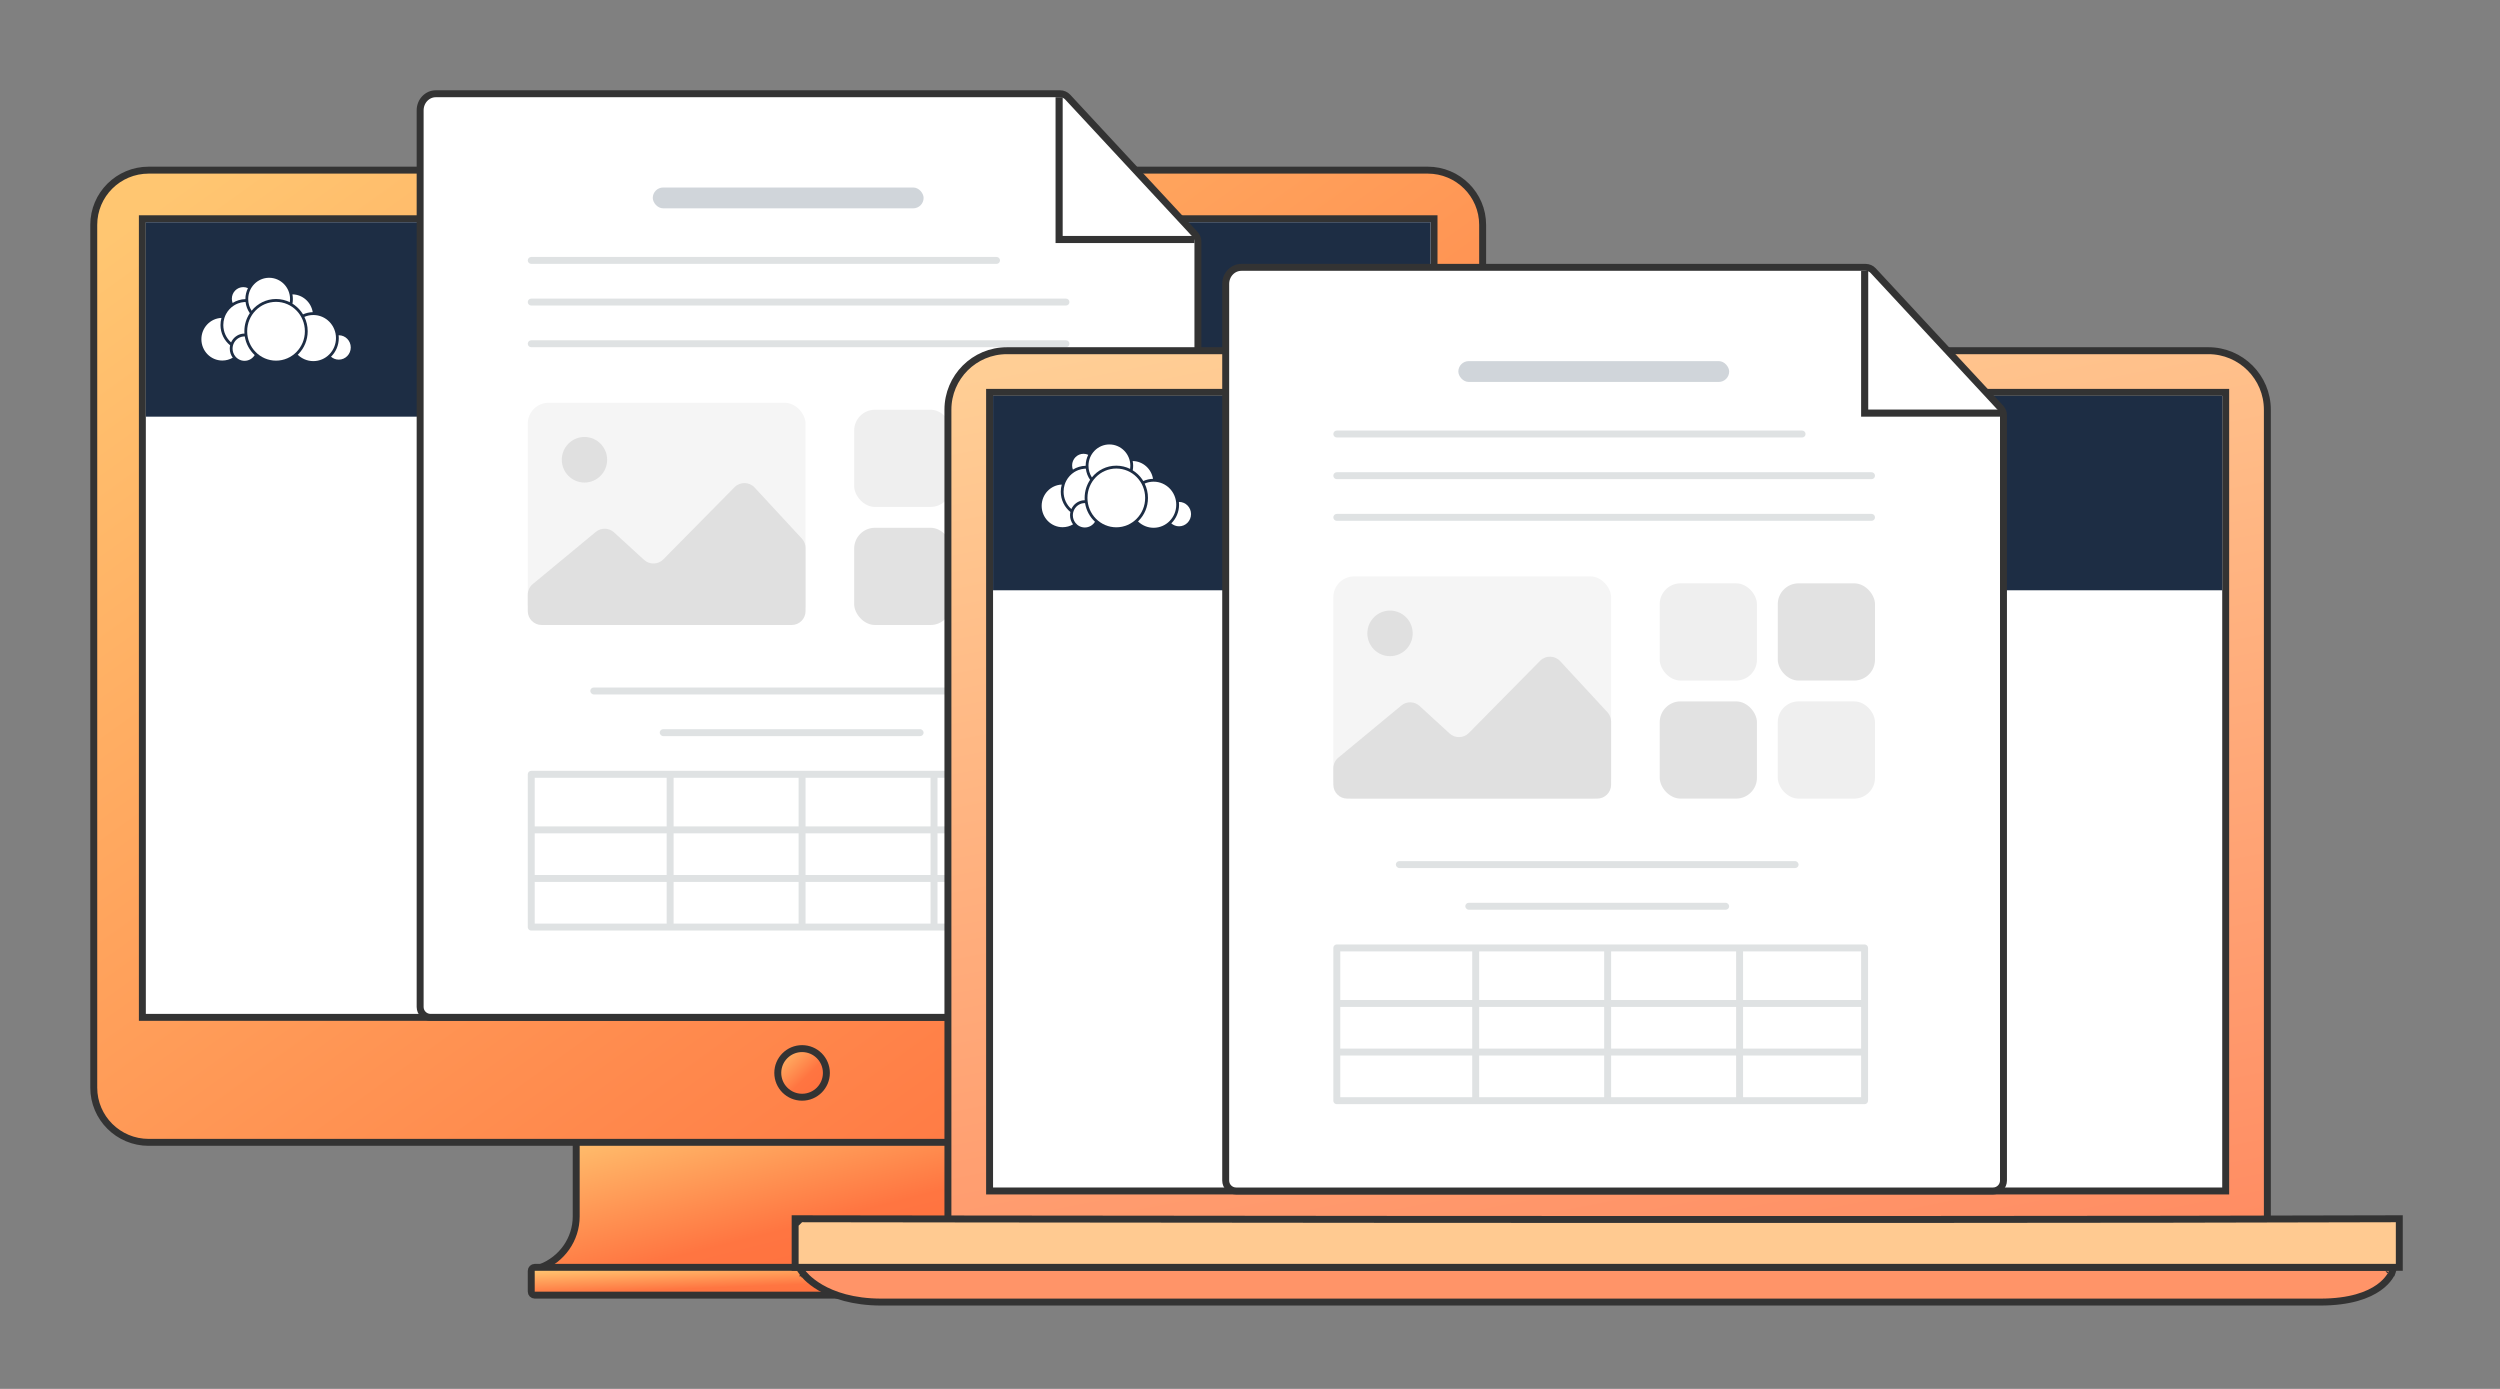 <svg width="360" height="200" viewBox="0 0 360 200" fill="none" xmlns="http://www.w3.org/2000/svg">
<rect x="0" y="0" width="360" height="200" fill="#808080" stroke="none"/>
<path d="M83.473 163.5C83.197 163.5 82.973 163.724 82.973 164V175.169C82.973 178.434 80.926 181.368 77.824 182.532C77.598 182.617 77.465 182.851 77.508 183.089C77.551 183.327 77.758 183.5 78 183.5H151C151.236 183.5 151.439 183.336 151.489 183.105C151.538 182.875 151.421 182.641 151.206 182.544C147.979 181.086 145.913 177.918 145.913 174.429V164C145.913 163.724 145.689 163.5 145.413 163.5H145.406H83.473Z" fill="url(#paint0_linear_16_13981)" stroke="#333333" stroke-miterlimit="10" stroke-linecap="round" stroke-linejoin="round"/>
<path d="M21.409 164.5H205.597C209.962 164.5 213.5 160.976 213.5 156.623V32.384C213.5 28.023 209.955 24.5 205.591 24.5H21.409C17.038 24.5 13.5 28.03 13.5 32.384V156.616C13.5 160.977 17.045 164.5 21.409 164.5Z" fill="url(#paint1_linear_16_13981)" stroke="#333333" stroke-miterlimit="10" stroke-linecap="round" stroke-linejoin="round"/>
<path d="M151.5 183C151.5 182.724 151.276 182.5 151 182.5H77C76.724 182.5 76.5 182.724 76.5 183V186C76.5 186.276 76.724 186.5 77 186.5H151C151.276 186.5 151.5 186.276 151.5 186V183Z" fill="url(#paint2_linear_16_13981)" stroke="#333333" stroke-miterlimit="10" stroke-linecap="round" stroke-linejoin="round"/>
<path d="M206.5 32V31.5H206H21H20.5V32V146V146.5H21H206H206.5V146V32Z" fill="white" stroke="#333333" stroke-miterlimit="10"/>
<path d="M206 32H21V60H206V32Z" fill="#1D2D44"/>
<path d="M172.5 145C172.5 145.828 171.828 146.5 171 146.5H62C61.172 146.5 60.5 145.828 60.5 145V15.894C60.5 14.549 61.532 13.5 62.749 13.5H152.649C153.066 13.5 153.464 13.674 153.748 13.98L172.1 33.76C172.357 34.038 172.5 34.402 172.5 34.78V145Z" fill="white" stroke="#333333" stroke-miterlimit="10"/>
<path fill-rule="evenodd" clip-rule="evenodd" d="M152 14H153.026V33.976H172V35H152V14Z" fill="#333333"/>
<path fill-rule="evenodd" clip-rule="evenodd" d="M76 37.499C76 37.224 76.224 37 76.499 37H143.5C143.776 37 144 37.224 144 37.499C144 37.775 143.776 37.999 143.5 37.999H76.499C76.224 37.999 76 37.775 76 37.499ZM76 43.5C76 43.224 76.224 43 76.499 43H153.5C153.776 43 154 43.224 154 43.5C154 43.776 153.776 43.999 153.5 43.999H76.499C76.224 43.999 76 43.776 76 43.5ZM76.499 49.001C76.224 49.001 76 49.224 76 49.5C76 49.776 76.224 50 76.499 50H153.5C153.776 50 154 49.776 154 49.5C154 49.224 153.776 49.001 153.5 49.001H76.499Z" fill="#DFE2E3"/>
<path fill-rule="evenodd" clip-rule="evenodd" d="M96.5 111H115.5H134.5H152.5H152.5C152.776 111 153 111.224 153 111.5C153 111.5 153 111.5 153 111.5C153 111.5 153 111.5 153 111.5V119.5V126.5V133.5V133.5C153 133.776 152.776 134 152.5 134C152.49 134 152.479 134 152.469 133.999H134.531C134.521 134 134.511 134 134.5 134C134.49 134 134.479 134 134.469 133.999H115.531L115.518 134C115.512 134 115.506 134 115.5 134C115.49 134 115.479 134 115.469 133.999H96.531L96.515 134L96.5 134C96.49 134 96.479 134 96.469 133.999H76.531C76.521 134 76.511 134 76.5 134C76.32 134 76.163 133.905 76.075 133.763C76.027 133.686 76 133.596 76 133.5C76 133.492 76 133.485 76.001 133.477L76.001 126.522C76 126.514 76 126.507 76 126.5C76 126.492 76 126.485 76.001 126.477L76.001 119.522C76 119.514 76 119.507 76 119.5C76 119.492 76 119.485 76.001 119.477L76.001 111.522C76 111.514 76 111.507 76 111.5C76 111.224 76.224 111 76.499 111H76.5H96.5ZM77 111.999L77 119H96.001V111.999H77ZM152 111.999H135V119H152V111.999ZM134 111.999H116V119H134V111.999ZM115 111.999V119H97V111.999H115ZM96.001 133H77L77 126.999H96.001V133ZM96.001 126H77L77 119.999H96.001L96.001 126ZM152 133V126.999H135V133H152ZM152 126V119.999H135V126H152ZM116 119.999H134V126H116V119.999ZM116 126.999H134V133H116V126.999ZM115 133V126.999H97V133H115ZM115 126V119.999H97L97 126H115Z" fill="#DFE2E3"/>
<rect x="95" y="105.001" width="38" height="0.999" rx="0.5" fill="#DFE2E3"/>
<rect x="85" y="99.001" width="58" height="0.999" rx="0.5" fill="#DFE2E3"/>
<rect x="94" y="27" width="39" height="3" rx="1.5" fill="#D0D5DA"/>
<rect x="76" y="58" width="40" height="32" rx="3" fill="#F5F5F5"/>
<path d="M85.793 76.594C86.562 75.957 87.683 75.986 88.419 76.66L92.741 80.619C93.534 81.346 94.76 81.315 95.516 80.55L105.773 70.157C106.574 69.345 107.89 69.366 108.665 70.204L115.468 77.559C115.81 77.929 116 78.414 116 78.917V88C116 89.105 115.105 90 114 90H78C76.895 90 76 89.105 76 88V85.639C76 85.043 76.266 84.478 76.725 84.098L85.793 76.594Z" fill="#E0E0E0"/>
<ellipse cx="84.163" cy="66.205" rx="3.265" ry="3.282" fill="#E0E0E0"/>
<rect x="123" y="59" width="14" height="14" rx="3" fill="#EFEFEF"/>
<rect x="123" y="76" width="14" height="14" rx="3" fill="#E2E2E2"/>
<rect x="140" y="59" width="14" height="14" rx="3" fill="#E2E2E2"/>
<rect x="140" y="76" width="14" height="14" rx="3" fill="#EFEFEF"/>
<path d="M115.5 158C117.433 158 119 156.433 119 154.5C119 152.567 117.433 151 115.5 151C113.567 151 112 152.567 112 154.5C112 156.433 113.567 158 115.5 158Z" fill="url(#paint3_linear_16_13981)" stroke="#333333" stroke-miterlimit="10" stroke-linecap="round" stroke-linejoin="round"/>
<path d="M39.749 43.056C38.332 43.056 37.066 43.715 36.23 44.747C35.92 44.265 35.741 43.689 35.741 43.07C35.741 41.374 37.09 40 38.755 40C40.419 40 41.769 41.374 41.769 43.07C41.769 43.223 41.758 43.373 41.737 43.52C41.136 43.223 40.461 43.056 39.749 43.056Z" fill="white"/>
<path d="M42.113 43.728C42.345 43.872 42.564 44.036 42.766 44.219C43.104 44.523 43.397 44.877 43.635 45.27C44.064 45.075 44.536 44.963 45.033 44.951C44.798 43.512 43.582 42.412 42.108 42.388C42.151 42.609 42.174 42.837 42.174 43.07C42.174 43.295 42.153 43.515 42.113 43.728Z" fill="white"/>
<path d="M35.973 45.096C35.647 44.631 35.429 44.081 35.36 43.485C35.294 43.486 35.228 43.49 35.163 43.495C34.85 43.519 34.55 43.588 34.269 43.696C34.065 43.774 33.87 43.873 33.688 43.989C33.212 44.292 32.818 44.718 32.549 45.222C32.453 45.402 32.373 45.593 32.311 45.791C32.21 46.111 32.156 46.451 32.156 46.804C32.156 47.803 32.59 48.699 33.276 49.308C33.572 48.642 34.189 48.155 34.927 48.053C35.017 48.041 35.108 48.034 35.201 48.034C35.193 47.924 35.189 47.812 35.189 47.7C35.189 46.735 35.478 45.838 35.973 45.096Z" fill="white"/>
<path d="M35.248 48.446C35.237 48.446 35.226 48.446 35.215 48.446C35.144 48.446 35.074 48.45 35.005 48.459C34.365 48.538 33.833 48.975 33.608 49.566C33.557 49.7 33.522 49.841 33.504 49.988C33.496 50.058 33.492 50.13 33.492 50.202C33.492 50.608 33.627 50.982 33.854 51.279C34.169 51.692 34.662 51.958 35.215 51.958C35.832 51.958 36.373 51.628 36.677 51.132C35.934 50.442 35.415 49.504 35.248 48.446Z" fill="white"/>
<path d="M35.706 41.492C35.501 41.398 35.272 41.345 35.032 41.345C34.123 41.345 33.386 42.096 33.386 43.021C33.386 43.234 33.425 43.438 33.496 43.625C34.033 43.288 34.662 43.088 35.336 43.074L35.336 43.07C35.336 42.502 35.469 41.966 35.706 41.492Z" fill="white"/>
<path d="M47.665 51.367C48.356 50.688 48.785 49.736 48.785 48.681C48.785 48.544 48.778 48.409 48.764 48.277C48.771 48.277 48.778 48.276 48.785 48.276C49.738 48.276 50.509 49.063 50.509 50.032C50.509 51.002 49.738 51.788 48.785 51.788C48.358 51.788 47.966 51.63 47.665 51.367Z" fill="white"/>
<path d="M42.965 50.992C42.934 51.023 42.904 51.053 42.873 51.083C43.458 51.651 44.25 52 45.122 52C46.922 52 48.381 50.514 48.381 48.681C48.381 46.848 46.922 45.362 45.122 45.362C44.664 45.362 44.228 45.458 43.832 45.632C44.137 46.255 44.308 46.957 44.308 47.7C44.308 48.983 43.798 50.144 42.973 50.984C42.97 50.987 42.967 50.989 42.965 50.992Z" fill="white"/>
<path d="M31.891 45.779C30.284 45.845 29 47.193 29 48.847C29 50.543 30.349 51.917 32.014 51.917C32.562 51.917 33.075 51.769 33.517 51.509C33.247 51.145 33.087 50.693 33.087 50.202C33.087 50.039 33.105 49.88 33.138 49.727C32.293 49.044 31.751 47.988 31.751 46.804C31.751 46.449 31.8 46.105 31.891 45.779Z" fill="white"/>
<path d="M43.903 47.7C43.903 50.037 42.043 51.932 39.749 51.932C37.454 51.932 35.594 50.037 35.594 47.7C35.594 45.363 37.454 43.468 39.749 43.468C42.043 43.468 43.903 45.363 43.903 47.7Z" fill="white"/>
<path d="M326 177.5H326.5V177V59C326.5 54.306 322.694 50.5 318 50.5H145C140.306 50.5 136.5 54.306 136.5 59V177V177.5H137H326Z" fill="#333333"/>
<path d="M326 177.5H326.5V177V59C326.5 54.306 322.694 50.5 318 50.5H145C140.306 50.5 136.5 54.306 136.5 59V177V177.5H137H326Z" fill="url(#paint4_linear_16_13981)"/>
<path d="M326 177.5H326.5V177V59C326.5 54.306 322.694 50.5 318 50.5H145C140.306 50.5 136.5 54.306 136.5 59V177V177.5H137H326Z" stroke="#333333"/>
<path d="M142.5 56.5H320.5V171.5H142.5V56.5Z" fill="white" stroke="#333333"/>
<path d="M320 57H143V85H320V57Z" fill="#1D2D44"/>
<path d="M288.5 170C288.5 170.828 287.828 171.5 287 171.5H178C177.172 171.5 176.5 170.828 176.5 170V40.894C176.5 39.549 177.532 38.5 178.749 38.5H268.649C269.066 38.5 269.464 38.674 269.748 38.98L288.1 58.76C288.357 59.038 288.5 59.402 288.5 59.78V170Z" fill="white" stroke="#333333" stroke-miterlimit="10"/>
<path fill-rule="evenodd" clip-rule="evenodd" d="M268 39H269.026V58.976H288V60H268V39Z" fill="#333333"/>
<path fill-rule="evenodd" clip-rule="evenodd" d="M192 62.499C192 62.224 192.224 62 192.5 62H259.5C259.776 62 260 62.224 260 62.499C260 62.775 259.776 62.999 259.5 62.999H192.5C192.224 62.999 192 62.775 192 62.499ZM192 68.5C192 68.224 192.224 68 192.5 68H269.5C269.776 68 270 68.224 270 68.5C270 68.776 269.776 68.999 269.5 68.999H192.5C192.224 68.999 192 68.776 192 68.5ZM192.5 74.001C192.224 74.001 192 74.225 192 74.5C192 74.776 192.224 75 192.5 75H269.5C269.776 75 270 74.776 270 74.5C270 74.225 269.776 74.001 269.5 74.001H192.5Z" fill="#DFE2E3"/>
<path fill-rule="evenodd" clip-rule="evenodd" d="M212.5 136H231.5H250.5H268.5H268.5C268.776 136 269 136.224 269 136.5C269 136.5 269 136.5 269 136.5C269 136.5 269 136.5 269 136.5V144.5V151.5V158.5V158.5C269 158.776 268.776 159 268.5 159C268.49 159 268.479 159 268.469 158.999H250.531C250.521 159 250.511 159 250.5 159C250.49 159 250.479 159 250.469 158.999H231.531L231.518 159C231.512 159 231.506 159 231.5 159C231.49 159 231.479 159 231.469 158.999H212.531L212.515 159L212.5 159C212.49 159 212.479 159 212.469 158.999H192.531C192.521 159 192.511 159 192.5 159C192.32 159 192.163 158.905 192.075 158.763C192.027 158.686 192 158.596 192 158.5C192 158.492 192 158.485 192 158.477L192 151.522C192 151.514 192 151.507 192 151.5C192 151.492 192 151.485 192 151.477L192 144.522C192 144.514 192 144.507 192 144.5C192 144.492 192 144.485 192 144.477L192 136.522C192 136.514 192 136.507 192 136.5C192 136.224 192.224 136 192.5 136H192.5H212.5ZM193 136.999L193 144H212V136.999H193ZM268 136.999H251V144H268V136.999ZM250 136.999H232V144H250V136.999ZM231 136.999V144H213V136.999H231ZM212 158H193L193 151.999H212V158ZM212 151H193L193 144.999H212L212 151ZM268 158V151.999H251V158H268ZM268 151V144.999H251V151H268ZM232 144.999H250V151H232V144.999ZM232 151.999H250V158H232V151.999ZM231 158V151.999H213V158H231ZM231 151V144.999H213L213 151H231Z" fill="#DFE2E3"/>
<rect x="211" y="130.001" width="38" height="0.999" rx="0.5" fill="#DFE2E3"/>
<rect x="201" y="124.001" width="58" height="0.999" rx="0.5" fill="#DFE2E3"/>
<rect x="210" y="52" width="39" height="3" rx="1.5" fill="#D0D5DA"/>
<rect x="192" y="83" width="40" height="32" rx="3" fill="#F5F5F5"/>
<path d="M201.793 101.594C202.562 100.957 203.683 100.985 204.419 101.66L208.741 105.619C209.534 106.346 210.76 106.315 211.516 105.55L221.773 95.157C222.574 94.345 223.89 94.366 224.665 95.204L231.468 102.559C231.81 102.929 232 103.414 232 103.917V113C232 114.105 231.105 115 230 115H194C192.895 115 192 114.105 192 113V110.639C192 110.043 192.266 109.478 192.725 109.098L201.793 101.594Z" fill="#E0E0E0"/>
<ellipse cx="200.163" cy="91.205" rx="3.265" ry="3.282" fill="#E0E0E0"/>
<rect x="239" y="84" width="14" height="14" rx="3" fill="#EFEFEF"/>
<rect x="239" y="101" width="14" height="14" rx="3" fill="#E2E2E2"/>
<rect x="256" y="84" width="14" height="14" rx="3" fill="#E2E2E2"/>
<rect x="256" y="101" width="14" height="14" rx="3" fill="#EFEFEF"/>
<path d="M344 183L344.474 183.159L344.694 182.5H344H116H115.038L115.591 183.287L116 183C115.591 183.287 115.591 183.287 115.591 183.288L115.592 183.288L115.593 183.29L115.596 183.294L115.605 183.307C115.613 183.318 115.624 183.332 115.637 183.35C115.664 183.385 115.703 183.434 115.755 183.495C115.858 183.617 116.011 183.786 116.219 183.986C116.636 184.386 117.272 184.91 118.169 185.432C119.966 186.478 122.789 187.5 126.944 187.5H334.09C338.455 187.5 341.04 186.481 342.549 185.407C343.302 184.872 343.778 184.329 344.068 183.909C344.213 183.7 344.312 183.522 344.375 183.391C344.407 183.326 344.43 183.272 344.446 183.233C344.454 183.213 344.46 183.197 344.465 183.185L344.471 183.169L344.473 183.163L344.474 183.161L344.474 183.16C344.474 183.159 344.474 183.159 344 183Z" fill="#FF9468" stroke="#333333"/>
<path d="M115 176L115.001 175.5L114.5 175.499V176V182V182.5H115H345H345.5V182V176V175.498L344.998 175.5C306.666 175.621 249.167 175.621 201.25 175.591C177.292 175.575 155.729 175.553 140.157 175.534C132.37 175.525 126.081 175.516 121.739 175.51L116.741 175.503L115.443 175.501L115.112 175.5L115.029 175.5L115.008 175.5L115.003 175.5C115.001 175.5 115.001 175.5 115 176Z" fill="#FFCA91" stroke="#333333"/>
<path d="M160.749 67.056C159.332 67.056 158.066 67.715 157.23 68.747C156.92 68.265 156.741 67.689 156.741 67.07C156.741 65.374 158.09 64 159.755 64C161.419 64 162.769 65.374 162.769 67.07C162.769 67.223 162.758 67.373 162.737 67.52C162.136 67.223 161.461 67.056 160.749 67.056Z" fill="white"/>
<path d="M163.113 67.728C163.345 67.872 163.564 68.037 163.766 68.219C164.104 68.523 164.397 68.877 164.635 69.27C165.064 69.076 165.536 68.963 166.033 68.951C165.799 67.512 164.582 66.412 163.108 66.388C163.151 66.609 163.174 66.837 163.174 67.07C163.174 67.295 163.153 67.515 163.113 67.728Z" fill="white"/>
<path d="M156.973 69.096C156.647 68.631 156.43 68.081 156.36 67.485C156.294 67.487 156.228 67.49 156.163 67.495C155.85 67.519 155.55 67.588 155.269 67.696C155.065 67.774 154.87 67.873 154.688 67.989C154.212 68.292 153.818 68.718 153.549 69.222C153.453 69.402 153.373 69.593 153.311 69.791C153.21 70.111 153.156 70.451 153.156 70.804C153.156 71.803 153.59 72.699 154.276 73.308C154.572 72.642 155.189 72.155 155.927 72.053C156.016 72.041 156.108 72.034 156.201 72.034C156.193 71.924 156.189 71.812 156.189 71.7C156.189 70.735 156.478 69.838 156.973 69.096Z" fill="white"/>
<path d="M156.248 72.446C156.237 72.446 156.226 72.446 156.215 72.446C156.144 72.446 156.074 72.45 156.005 72.459C155.365 72.538 154.833 72.975 154.608 73.567C154.557 73.7 154.522 73.841 154.504 73.988C154.496 74.058 154.491 74.129 154.491 74.202C154.491 74.608 154.627 74.982 154.854 75.279C155.169 75.692 155.662 75.958 156.215 75.958C156.832 75.958 157.373 75.628 157.677 75.132C156.934 74.442 156.415 73.504 156.248 72.446Z" fill="white"/>
<path d="M156.706 65.492C156.501 65.398 156.272 65.345 156.032 65.345C155.123 65.345 154.386 66.096 154.386 67.021C154.386 67.234 154.425 67.438 154.496 67.625C155.033 67.288 155.662 67.088 156.336 67.073L156.336 67.07C156.336 66.502 156.469 65.966 156.706 65.492Z" fill="white"/>
<path d="M168.665 75.367C169.356 74.688 169.785 73.736 169.785 72.681C169.785 72.544 169.778 72.409 169.764 72.277C169.771 72.277 169.778 72.276 169.785 72.276C170.738 72.276 171.509 73.063 171.509 74.032C171.509 75.002 170.738 75.788 169.785 75.788C169.358 75.788 168.966 75.63 168.665 75.367Z" fill="white"/>
<path d="M163.965 74.992C163.935 75.023 163.904 75.053 163.873 75.083C164.458 75.651 165.25 76 166.122 76C167.922 76 169.381 74.514 169.381 72.681C169.381 70.848 167.922 69.362 166.122 69.362C165.664 69.362 165.228 69.458 164.832 69.632C165.137 70.255 165.308 70.957 165.308 71.7C165.308 72.983 164.798 74.144 163.973 74.984C163.97 74.987 163.967 74.989 163.965 74.992Z" fill="white"/>
<path d="M152.891 69.779C151.284 69.845 150 71.193 150 72.847C150 74.543 151.35 75.917 153.014 75.917C153.561 75.917 154.075 75.769 154.517 75.509C154.247 75.145 154.087 74.693 154.087 74.202C154.087 74.039 154.104 73.88 154.138 73.727C153.293 73.044 152.751 71.988 152.751 70.804C152.751 70.449 152.8 70.105 152.891 69.779Z" fill="white"/>
<path d="M164.903 71.7C164.903 74.037 163.043 75.932 160.749 75.932C158.454 75.932 156.594 74.037 156.594 71.7C156.594 69.363 158.454 67.469 160.749 67.469C163.043 67.469 164.903 69.363 164.903 71.7Z" fill="white"/>
<defs>
<linearGradient id="paint0_linear_16_13981" x1="78" y1="163.258" x2="86.963" y2="199.041" gradientUnits="userSpaceOnUse">
<stop stop-color="#FFC671"/>
<stop offset="0.594" stop-color="#FF7541"/>
<stop offset="1" stop-color="#FF6F3D"/>
</linearGradient>
<linearGradient id="paint1_linear_16_13981" x1="14" y1="35.254" x2="161.691" y2="240.888" gradientUnits="userSpaceOnUse">
<stop stop-color="#FFC671"/>
<stop offset="0.758" stop-color="#FF7541"/>
<stop offset="1" stop-color="#FF6F3D"/>
</linearGradient>
<linearGradient id="paint2_linear_16_13981" x1="77" y1="182.883" x2="77.234" y2="188.878" gradientUnits="userSpaceOnUse">
<stop stop-color="#FFC671"/>
<stop offset="0.594" stop-color="#FF7541"/>
<stop offset="1" stop-color="#FF6F3D"/>
</linearGradient>
<linearGradient id="paint3_linear_16_13981" x1="112" y1="150.727" x2="119" y2="158" gradientUnits="userSpaceOnUse">
<stop stop-color="#FFC671"/>
<stop offset="0.594" stop-color="#FF7541"/>
<stop offset="1" stop-color="#FF6F3D"/>
</linearGradient>
<linearGradient id="paint4_linear_16_13981" x1="145.301" y1="52.923" x2="175.257" y2="204.711" gradientUnits="userSpaceOnUse">
<stop stop-color="#FFCE95"/>
<stop offset="1" stop-color="#FF8D63"/>
</linearGradient>
</defs>
</svg>
